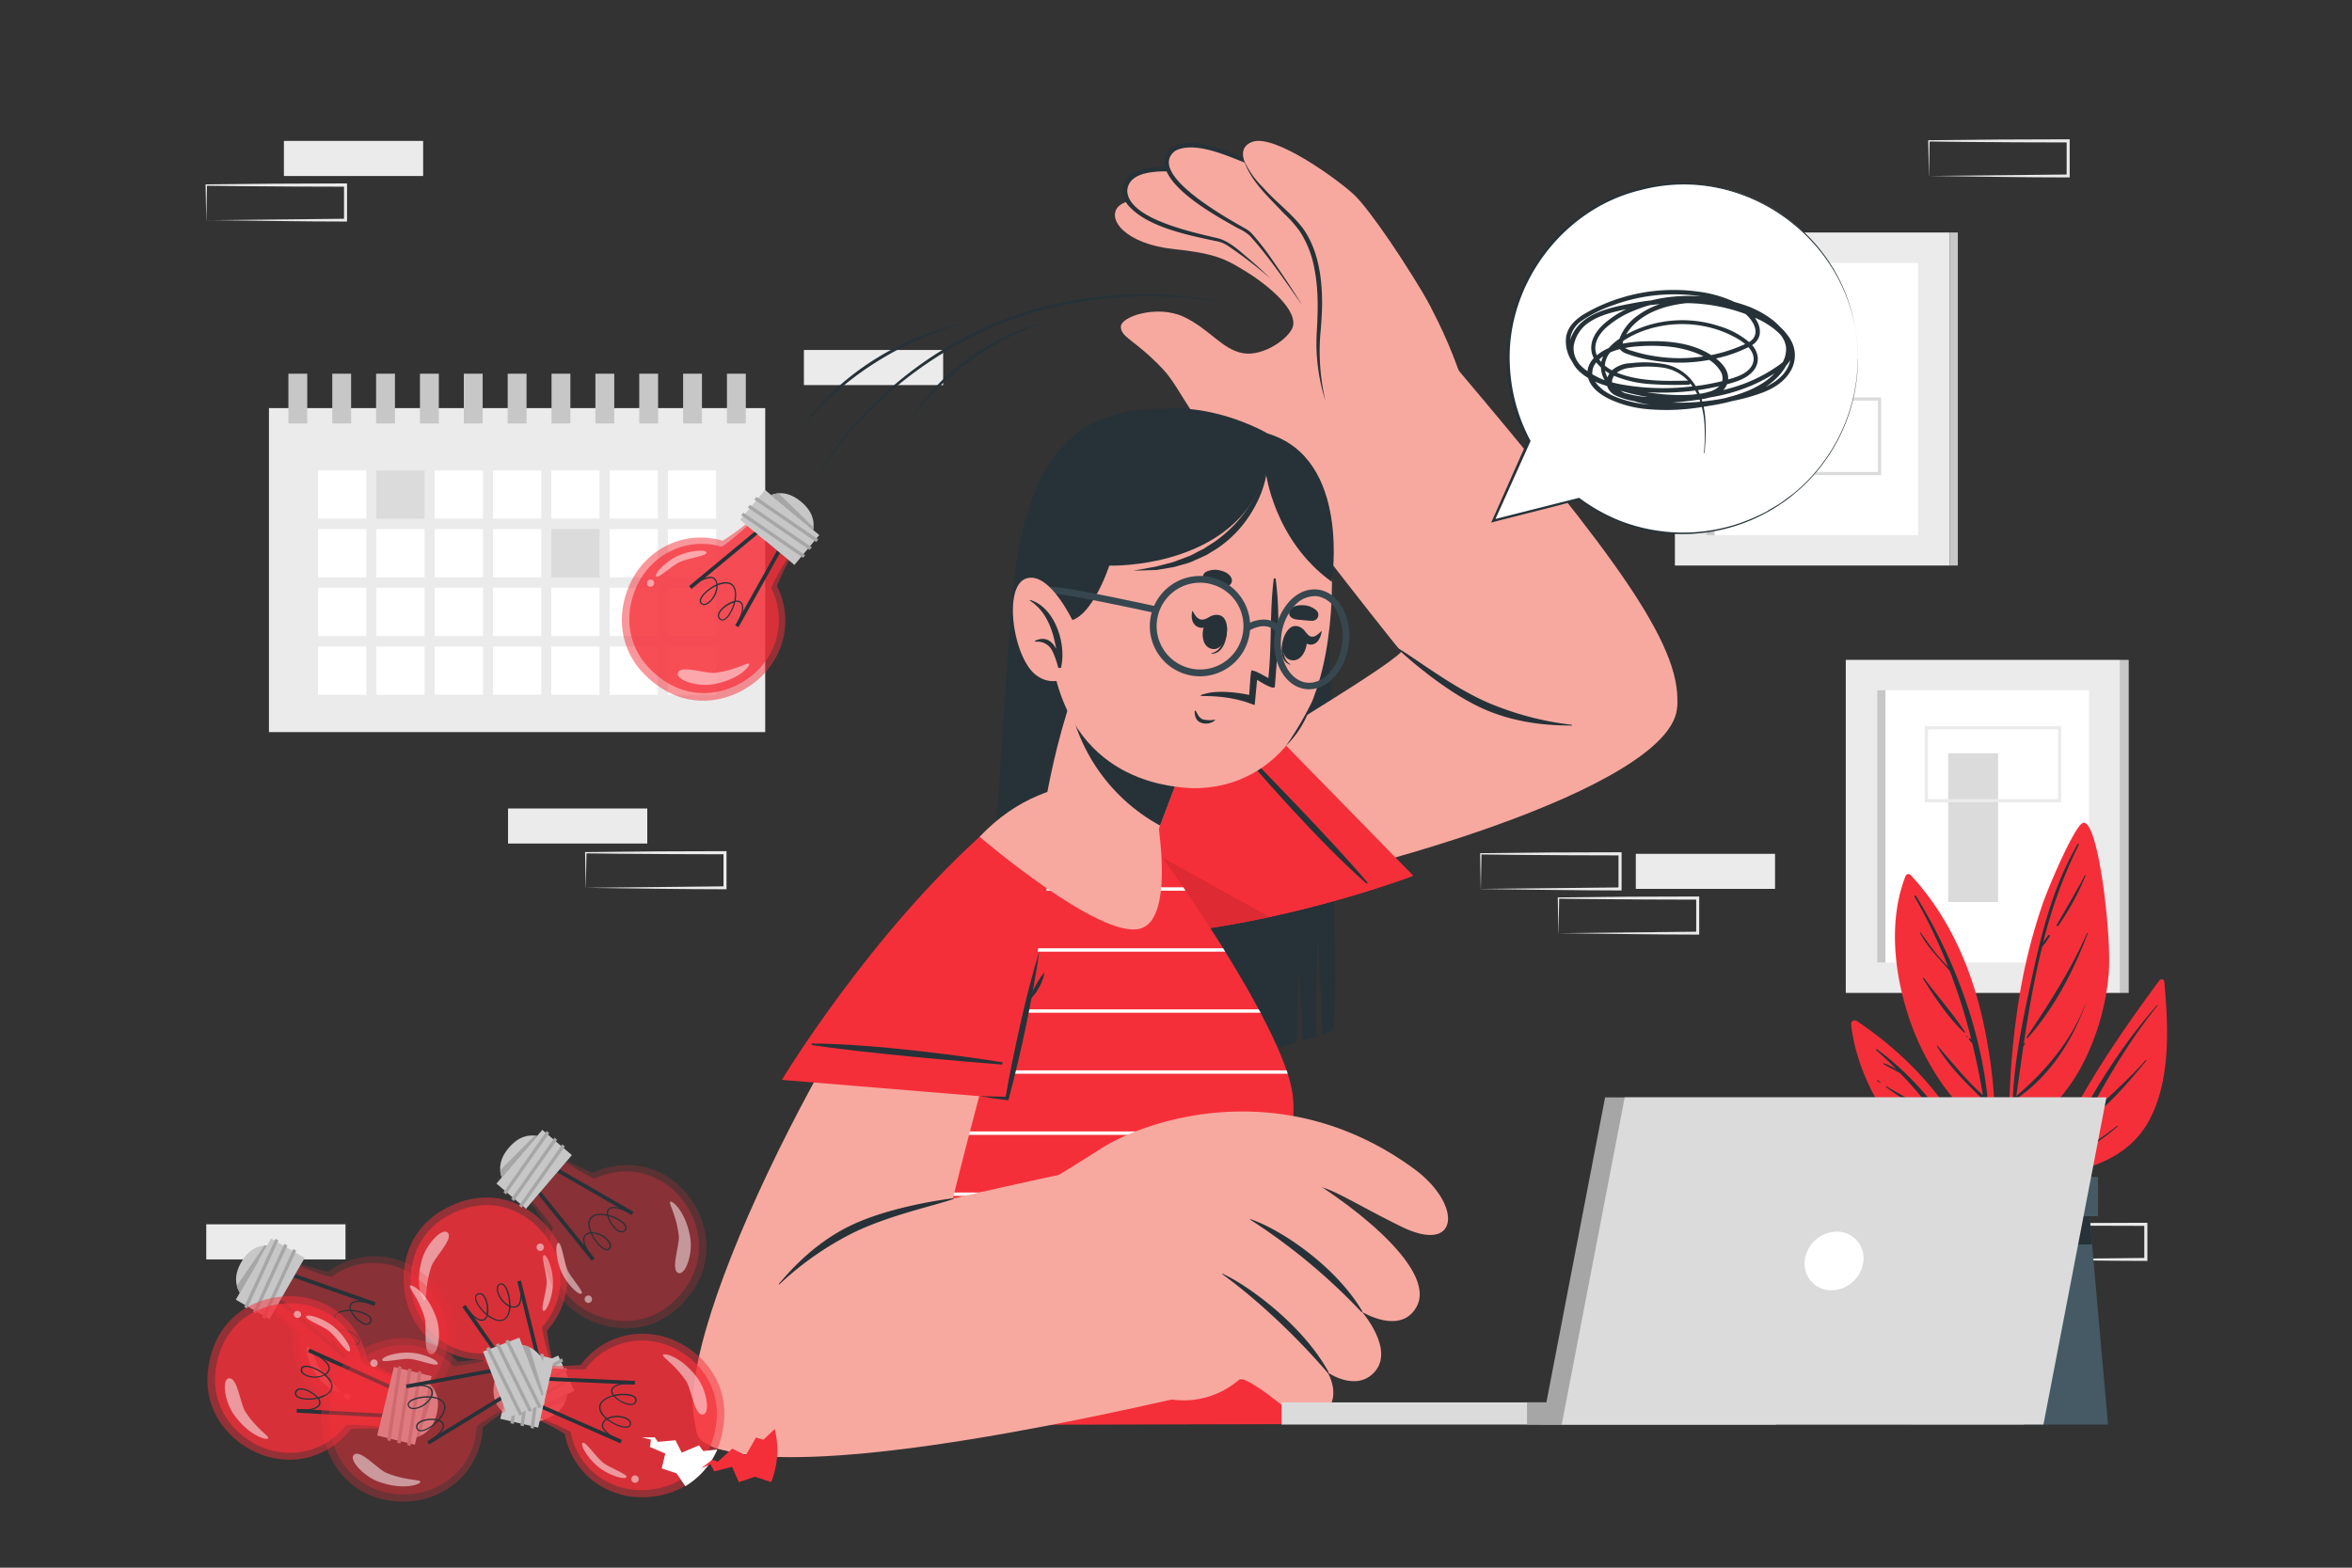 <svg xmlns="http://www.w3.org/2000/svg" xmlns:xlink="http://www.w3.org/1999/xlink" viewBox="0 0 750 500" xmlns:v="https://vecta.io/nano"><rect x="0" y="0" width="750" height="500" fill="#333333" stroke="none"/><style><![CDATA[.B{fill:#263238}.C{fill:#f52f39}.D{fill:#fff}.E{opacity:.5}.F{fill:#c7c7c7}.G{fill:#f7a9a0}.H{fill:#a6a6a6}.I{fill:#dbdbdb}.J{fill:#ebebeb}]]></style><path d="M659.47 387.57h-44.4v-11.19h44.4zM300.75 122.81h-44.4v-11.19h44.4zm339.09 278.86l44.4-.46-.47.46v-11.19l.5.5c-7.38 0-26.18-.07-33.3-.17l-11.1-.12.2-.21-.2 11.19zm0 0l-.2-11.19v-.19h.21l22.2-.22 22.2-.08h.5v.5 11.19.47h-.46c-12.92 0-31.32-.3-44.4-.47zM206.4 269.04H162v-11.19h44.4zm-19.63 14.12l44.4-.47-.46.47v-11.19l.5.5c-7.37 0-26.17-.08-33.3-.17l-11.1-.13.21-.2-.21 11.19zm0 0l-.2-11.19v-.2h.2l22.2-.23 22.2-.07h.5v.5 11.19.46h-.46c-12.92 0-31.32-.29-44.4-.46zm285.41.35l44.4-.47-.47.47v-11.19l.5.5c-7.38 0-26.18-.08-33.3-.17l-11.1-.13.2-.2-.2 11.19zm0 0l-.2-11.19v-.2h.21l22.2-.23 22.2-.07h.5v.5 11.19.49h-.46c-12.92 0-31.32-.29-44.4-.46zm24.76 14.11l44.4-.47-.46.47v-11.19l.5.5c-7.37 0-26.17-.08-33.3-.17l-11.1-.13.21-.2-.21 11.19zm0 0l-.2-11.19v-.2h.2l22.2-.23 22.2-.07h.5v.5 11.19.46h-.46c-12.91 0-31.32-.29-44.4-.46zm69.08-14.12h-44.4v-11.19h44.4zM110.17 401.68h-44.4v-11.19h44.4zm24.76-345.55h-44.4V44.94h44.4zm-69.17 14.1l44.4-.46-.46.46V59.04l.5.5c-7.37 0-26.17-.07-33.3-.17l-11.1-.13.2-.24-.21 11.19zm0 0L65.56 59v-.2h.2l22.2-.22 22.2-.08h.5v.5 11.19.47h-.46c-12.91 0-31.32-.3-44.4-.47zm549.31-14.11l44.4-.46-.46.46V44.93l.5.5c-7.38 0-26.17-.07-33.3-.17l-11.1-.13.2-.2-.2 11.19zm0 0l-.2-11.19v-.2h.2l22.2-.22 22.2-.08h.5v.5 11.19.47h-.46c-12.92 0-31.32-.3-44.4-.47zM85.76 130.16h158.25v103.33H85.76z" class="J"/><use xlink:href="#B" class="D"/><use xlink:href="#B" x="18.59" class="I"/><g class="D"><path d="M138.61 150.03H154v15.39h-15.39zm18.59 0h15.39v15.39H157.2z"/><use xlink:href="#B" x="74.37"/><use xlink:href="#B" x="92.96"/><use xlink:href="#B" x="111.56"/><use xlink:href="#B" y="18.72"/><use xlink:href="#B" x="18.59" y="18.72"/><path d="M138.61 168.75H154v15.39h-15.39zm18.59 0h15.39v15.39H157.2z"/></g><use xlink:href="#B" x="74.37" y="18.72" class="I"/><g class="D"><use xlink:href="#B" x="92.96" y="18.72"/><use xlink:href="#B" x="111.56" y="18.72"/><use xlink:href="#B" y="37.44"/><use xlink:href="#B" x="18.59" y="37.44"/><path d="M138.61 187.47H154v15.39h-15.39zm18.59 0h15.39v15.39H157.2z"/><use xlink:href="#B" x="74.37" y="37.44"/><use xlink:href="#B" x="92.96" y="37.44"/><use xlink:href="#B" x="111.56" y="37.44"/><use xlink:href="#B" y="56.17"/><use xlink:href="#B" x="18.59" y="56.17"/><path d="M138.61 206.2H154v15.39h-15.39zm18.59 0h15.39v15.39H157.2z"/><use xlink:href="#B" x="74.37" y="56.17"/><use xlink:href="#B" x="92.96" y="56.17"/><use xlink:href="#B" x="111.56" y="56.17"/></g><g class="F"><use xlink:href="#C"/><use xlink:href="#C" x="13.99"/><use xlink:href="#C" x="27.97"/><use xlink:href="#C" x="41.96"/><use xlink:href="#C" x="55.94"/><use xlink:href="#C" x="69.93"/><use xlink:href="#C" x="83.91"/><use xlink:href="#C" x="97.9"/><use xlink:href="#C" x="111.88"/><use xlink:href="#C" x="125.87"/><use xlink:href="#C" x="139.85"/></g><path d="M588.58 210.46h87.57v106.22h-87.57z" class="J"/><path d="M598.59 220.16h67.56v86.83h-67.56z" class="D"/><path d="M598.59 220.16h2.64v86.83h-2.64zm77.57-9.7h2.64v106.22h-2.64z" class="F"/><path d="M621.23 240.24h15.93v47.46h-15.93z" class="I"/><path d="M657.26 255.88h-43.48v-24.25h43.48zm-42.48-1h41.48v-22.25h-41.48zM534.09 74.15h87.57v106.22h-87.57z" class="J"/><path d="M544.1 83.85h67.56v86.83H544.1z" class="D"/><path d="M544.1 83.85h2.64v86.83h-2.64zm77.57-9.7h2.64v106.22h-2.64z" class="F"/><path d="M571.34 106.29h13.65v34.51h-13.65z" class="J"/><path d="M599.85,151.55H562.19V126.77h37.66Zm-36.66-1h35.66V127.77H563.19Z" class="I"/><path d="M59 454.35h632H59z" class="B"/><path d="M688.61 312.66c-19.36 26.23-39.55 56.66-44.47 89.55-.06.5.74.66.85.17a196 196 0 0 1 8.57-26.33c12.73-3.51 25.23-6.38 31.91-19 6.82-13 5.95-29.93 4.66-44.08-.13-.77-1.13-.81-1.52-.31z" class="C"/><path d="M653.75 375.8c8.7-19.52 19.87-39.12 34.06-55.18.1-.1.25.05.16.16-9.29 11.43-16.36 23.89-23.25 36.55 6.41-6.51 13.43-12.34 19.51-19.24.12-.13.31.06.19.2-6 7.23-12.62 15.1-20.47 20.45q-3.16 5.83-6.39 11.69c.53-.3 1.07-.56 1.62-.83.09-.05.18.1.08.14-.6.31-1.19.63-1.81.89l-3.08 5.53c-.23.41-.8.05-.62-.36zm6.47-6.8a114.81 114.81 0 0 0 14.87-9.92c.12-.11.31.07.18.18a78.59 78.59 0 0 1-14.83 10.1.211.211 0 0 1-.22-.36z" class="B"/><path d="M641.9 397.33c0 .39.72.39.71 0l.17-32.59c2.78-5.6 8.73-8.7 12.87-13.18a58 58 0 0 0 7.73-10.76 77.33 77.33 0 0 0 9-29.88c1.14-11.58-3.25-49.81-8.14-48.48-2.53.68-10.73 19.62-12.9 25.88a181.17 181.17 0 0 0-7.75 31.68c-3.96 25.5-3.59 51.68-1.69 77.33z" class="C"/><path d="M641.82 350.6h0c.6-13.7 3.68-27.54 6.57-40.84 3.12-14.31 6.76-27.8 14.12-40.57.14-.24.49 0 .37.22a150.65 150.65 0 0 0-11.34 31.14c.49-.77 1.09-1.51 1.6-2.24.2-.28.68 0 .48.28a20.26 20.26 0 0 1-2.3 3.25.16.16 0 0 1-.1.05c-2.54 10.23-4.36 20.7-5.91 31.14.11-.13.22-.27.34-.4s.22 0 .16.12c-.19.35-.41.69-.62 1l-2.24 15.83c9.43-8.06 17.49-17.57 22-29.29 0-.05.11 0 .09 0-4.45 12.15-11.48 22.95-22.28 30.33l-.6 4.23c0 .29-.51.21-.51-.07 0-1.25.07-2.5.12-3.75a.29.29 0 0 1 .05-.43zm4.45-19.85c7.21-10.77 14-21.22 19.23-33.12 0-.13.28 0 .23.1-4.45 11.82-10.67 23.8-19.1 33.29-.17.2-.51-.02-.36-.27zm9.58-35.75c3-5.29 6.14-10.43 8.95-15.82.08-.15.29 0 .23.13a82.58 82.58 0 0 1-8.71 16c-.2.2-.64-.03-.47-.31zm-1.16 2.27a0 0 0 1 1 0 .09 0 0 0 0 1 0-.09z" class="B"/><path d="M634.57 366a109.91 109.91 0 0 1-2.57 21.34l.34 2.34a101.8 101.8 0 0 0 3.81-23.79.7.7 0 0 0 0-.73h0a157 157 0 0 0-2.39-32.22c-3.35-19.91-10.68-39-24.56-53.93a1 1 0 0 0-1.53.32c-5.61 14.24-3.65 31.24 1.12 45.44a83 83 0 0 0 11 21.59c4.84 6.64 10.91 12.33 14.78 19.64z" class="C"/><path d="M610.91 285.65c13.16 21.35 22.31 46.66 23.43 71.88 0 .45-.73.57-.79.11q-.48-3.39-1-6.75h0c-5.44-5.22-11-10.72-14.93-17.23-.06-.12.1-.25.19-.15 4.74 5.41 9.16 11 14.5 15.78q-1.41-8.35-3.38-16.47a22.26 22.26 0 0 1-1-1.22c-.31-.41.15-.66.39-.39l.32.35a190.78 190.78 0 0 0-6.88-21.84c-3.35-4-7.09-7.45-9.53-12.26a.1.1 0 1 1 .17-.1c2 2.75 3.86 5.52 6.09 8.07.88 1 1.85 2 2.77 3a167.59 167.59 0 0 0-10.77-22.45.29.29 0 0 1 .42-.33zm2.66 26.35c4.25 5.73 9.1 11.19 13 17.1.12.17-.13.35-.27.21-5.08-4.76-9.38-11.27-13.07-17.14-.06-.17.22-.35.34-.17zm13.65 18.41l.18.18a.14.14 0 0 1-.2.19l-.18-.18c-.12-.12.07-.32.2-.19z" class="B"/><path d="M590.3 326.69c1.06 11 6.84 24.11 13.88 32.57a34.48 34.48 0 0 0 11.26 8.79c4.88 2.41 10 5.19 15 7.17a98.55 98.55 0 0 1 5.31 18.9c.17-.55.33-1.13.49-1.68C633 364.63 615 340.86 592 325.6a1.12 1.12 0 0 0-1.7 1.09z" class="C"/><path d="M598.25 334.91c-.16-.14.06-.44.24-.3 12.2 9 23.19 22.21 29.33 36.15.17.38-.35.71-.57.33q-1.61-2.8-3.27-5.49h0c-5.25-1-10.23-4.68-14.13-8.19-.1-.1 0-.25.16-.16a32.11 32.11 0 0 0 6.65 4.67c2.14 1.09 4.44 1.77 6.67 2.64-1.95-3.09-4-6.05-6.09-8.93-5.66-1.92-11-5.4-15.79-8.87-.15-.11 0-.36.14-.26a158.27 158.27 0 0 0 14.68 7.85 131.15 131.15 0 0 0-10.36-12.08c-1.79-.95-3.6-1.89-5.33-2.9-.14-.08 0-.33.11-.27a18.91 18.91 0 0 1 4.09 2c-2.1-2.1-4.24-4.17-6.53-6.19zm.49 9.6a7.12 7.12 0 0 1 .89.63c.08.08 0 .19-.11.15a7.65 7.65 0 0 1-.93-.52c-.16-.11-.01-.36.15-.26z" class="B"/><path d="M672.2 454.35h-63.08l5.09-57.45 1.12-12.67h50.66l1.12 12.67 5.09 57.45z" fill="#455a64"/><path d="M667.11 396.9h-52.9l1.12-12.67h50.66l1.12 12.67z" class="B"/><path d="M612.31 375.37h56.7v12.54h-56.7z" fill="#455a64"/><path d="M313.64 321.79A6.82 6.82 0 0 0 317 328a52 52 0 0 0 5.75 3.23 203.7 203.7 0 0 1 .71-20.86c.5-8 1.54-15.83 2.76-23.72a.1.1 0 0 1 .2 0c-.66 8-1 16.09-1.45 24.11-.39 7-.21 14.15-.64 21.17 2 .92 4.14 1.73 6.25 2.47l-.06-7.38c0-7.4.69-14.69 1.1-22.06a.13.13 0 1 1 .25 0c-.29 7.18 0 14.46.1 21.64 0 2.78.07 5.55.14 8.32a132.85 132.85 0 0 0 4.33 1.33l2.86.77c.06-4.85.4-9.74.59-14.49.31-7.68 1.1-15.31 1.53-23a.2.2 0 1 1 .39 0c-.38 7.64-.25 15.34-.45 23l-.21 14.95a116 116 0 0 0 39.13 2 173.87 173.87 0 0 0 22.45-4.07c1.79-.43 6.34-1.69 10.84-3 0-2.32.15-4.64.17-6.88 0-5.11.38-10.26.28-15.37 0-.15.19-.15.2 0 .27 5.13.84 10.22.95 15.37 0 2.07.14 4.2.16 6.36l4.51-1.38c-.51-9.66.11-19.48.17-29.11a.16.16 0 1 1 .32 0c.38 9.45 1.35 19 1.22 28.56a15.61 15.61 0 0 0 3-1.17c2.23-1.75.74-40 .6-48.87-.25-16.62-.07-99.41-5-115.35-1.79-5.77-7.49-23.16-28.15-32-6.59-2.82-14.31-2.14-21.36-2.18-34.23-.16-45.27 24-48.43 66.38l-7.57 111.88c-.36 4.35-.92 8.77-1 13.14z" class="B"/><path d="M367.06 290.71c70.74-11.13 164.19-39.83 167.65-64.32 3.85-27.28-86.85-23.64-87.22-19.47-.32 3.53-49.06 32-92.26 59s-5.66 27.54 11.83 24.79z" class="G"/><g class="C"><use xlink:href="#D"/><use xlink:href="#D"/></g><path d="M404.9 292.46c-16.49 3.59-35.78 6.54-54.9 6.54-14.25 0-23.11-8.4-12.44-20a205.18 205.18 0 0 1 15.82-15z" opacity=".1"/><path d="M393.81 237.45c7.11 8.58 27 31.29 41.92 44.36.09.08.43-.22.36-.32-10.75-12.73-34-36.56-41.77-44.49-.15-.15-.64.29-.51.45z" class="B"/><path d="M233.11 454.66l177.3-.45-10.72-66.76s15.31-18.64 12.43-38.85c-3.18-22.16-43.06-78.29-46.42-81.45-13.49-12.69-27.69-16.09-40.55-9.44-44.25 22.87-92.04 196.95-92.04 196.95z" class="C"/><path d="M362.79 264.57h-46.91l1.17-1.08h44.41l1.33 1.08zM377.31 283h-76.18l-.7 1.08h77.62zM390 302.44H289.79l-.57 1.08H390.7l-.7-1.08zm11.34 19.48h-121.1l-.49 1.08H402zm8.9 19.47H271.77l-.45 1.08h139.3l-.35-1.08zM264 360.87l-.41 1.08h148.08l.19-1.08zm-7.19 19.48l-.38 1.07h147.4l.64-1.07zm144.86 19.47H250.08l-.36 1.08h152.13zm3.12 19.48H243.72l-.34 1.07H405zm3.13 19.47H237.71l-.32 1.08H408.1z" class="D"/><path d="M369 382.34a161.52 161.52 0 0 0-23.55 3.87c-3.84 1-7.6 2.14-11.36 3.38-1.87.62-3.75 1.17-5.65 1.72a25.12 25.12 0 0 1-6.07 1.14.15.15 0 0 0 0 .29 43.77 43.77 0 0 0 5.84-.11 42.06 42.06 0 0 0 5.57-1.05l11.64-3.1c7.85-2 15.69-4 23.67-5.49.37-.06.28-.69-.09-.65zm19.6 7.03a174.57 174.57 0 0 0-19.67-.94c-3.29 0-6.55.27-9.82.58l-4.68.53-5.12.86c-.18 0-.18.3 0 .29 1.62-.14 3.27 0 4.9 0l4.91-.13 9.83-.23c6.56-.23 13.09-.38 19.65-.38.4-.04.34-.54 0-.58z" class="B"/><path d="M303.62 276.75c-44.21 56.34-94.39 161.06-80.24 181.34 15.76 22.59 78.5-48.2 75.94-51.51-2.18-2.8 16.59-70.57 29.82-119.77s-14.59-23.99-25.52-10.06z" class="G"/><path d="M249.32 344.42l71.82 5.92s12.81-51.78 13.63-79.92c.46-15.77-8.75-15.53-19.46-6.14-37.49 32.86-65.99 80.14-65.99 80.14z" class="C"/><g class="B"><path d="M319.56 338.81c-11-1.82-40.88-5.92-60.66-6-.12 0-.18.46-.06.47 16.44 2.59 49.55 5.38 60.64 6.25.21-.03.29-.68.08-.72zm-7.18 10.81l8.8.18-.57.42c1.36-7.9 3-15.75 4.74-23.56s3.73-15.58 6.06-23.28c-1.1 7.95-2.59 15.83-4.21 23.68s-3.47 15.65-5.53 23.4l-.13.48-.45-.06c-2.9-.36-5.81-.78-8.71-1.26z"/><path d="M328.2 319.07a22.17 22.17 0 0 1 2-4.69 32.81 32.81 0 0 1 2.8-4.28 8.94 8.94 0 0 1-.6 2.51 17.5 17.5 0 0 1-1.06 2.33 16.75 16.75 0 0 1-3.14 4.13z"/></g><g class="G"><path d="M224.33 459.92c16.89 10.22 74 3.57 150.28-13.78 10.56-2.4-14.62-75.57-26-73.59-14.37 2.5-69.59 15.31-73.51 16.76-33.1 12.21-62.23 63.69-50.77 70.61z"/><path d="M324.47,382.35s4.49-1.93,26.58-16c15.27-9.72,58.67-23.64,99.75,6.36,15.75,11.5,14.55,27.56-3.92,18.52-13-6.36-21.48-11.89-26.31-12.78,0,0,9.52,20,3.25,31.24-2.81,5-10.78,18.51-18.48,28.14a50.07,50.07,0,0,1-5.57-3,27,27,0,0,1-26.39,11.49Z"/><path d="M367.1 359.42c9.38 1.42 29.21 4.77 44.48 13.16 16.95 9.31 47.11 31.82 40.1 44.27-5.13 9.13-17.4 1.54-17.4 1.54s10.5 11.93 4.06 19.16c-5.87 6.59-15 .16-15 .16s5.13 8.33-1.75 13.59c-8.27 6.32-17.66-12.18-31.57-13-3.14-.2-22.92-78.88-22.92-78.88z"/></g><path d="M398.75 388.85c8.6 2.79 26.51 14.13 35.53 29.14.2.34.06.68-.2.41a190 190 0 0 0-35.42-29.4c-.09 0-.01-.18.09-.15zm-8.91 17.4c7.18 3.16 25.12 15.68 33.73 31.2.2.35 0 .67-.21.39-13.43-15.64-27.13-26.84-33.61-31.44a.09.09 0 0 1 .09-.15zm-141.43 3.16c2.57-2.92 10.15-12.21 22.19-18.22 10.5-5.24 25.46-8 33.26-9 .19 0 .27.2.08.26-6.73 2.29-20.42 5.19-31.68 10.64a98.77 98.77 0 0 0-23.64 16.47c-.14.16-.34-.01-.21-.15z" class="B"/><g class="G"><path d="M534.83 224.66c1.28-19.28-20.73-48.52-70.13-107-6.84-8.09-66.95 27.07-60.09 36.09 8.63 11.36 43 55.84 46.05 58.59 25.48 23.23 83.34 25.4 84.17 12.32z"/><path d="M468.62,129.7c-5.3-21.49-18-43.83-25-49.67S403.8,64.45,396,63.77s-34.23-2.85-39.27,2c-4,3.93,1.93,12.06,17.76,13.7,13.93,1.45,16.87,3.53,23,7.24,3.77,2.27,16,10.86,14.86,17.13-.68,3.69-9.33,10-16,8.81s-10.68-7.77-18.94-11.63-20.16-.15-20,3.29,4.5,4,13.47,13.48c5.77,6.12,9.89,18.24,22,28.23,6.08,5,20.1,12.76,20.1,12.76Z"/><path d="M436.75,84c-4.57-7.45-30.82-23-38.67-25.65-12.24-4.11-37.46-7.27-39.2,1.26-2.5,12.21,27.18,15.74,30.22,17.08,5.92,2.6,28.52,23.25,28.52,23.25Z"/></g><path d="M405.23,88.93a138.56,138.56,0,0,0-13.72-10.55,9.4,9.4,0,0,0-3.85-1.5C378.9,75,365.55,72.41,359.6,65.3c-2-2.46-2.21-6.53.21-8.87,5.88-5.29,18.76-2.74,25.93-1.58a104.69,104.69,0,0,1,14.79,3.85c8.63,3.93,16.37,9.42,24.17,14.72a86.1,86.1,0,0,1,6.93,5.23c-4.61-3.49-9.59-6.47-14.49-9.53-7.4-4.43-14.65-9.39-23.21-11.11-6.83-1.67-33.84-8-34.47,2.86.31,9.18,22.11,13.45,29.48,15.27,3.84,1.32,6.83,4.39,9.9,6.89,2.19,1.91,4.33,3.87,6.39,5.9Z" class="B"/><path d="M441.76,92.7c-2.56-8.36-24.07-30-31-34.51-10.82-7-34-16.21-38.27-8.6-4.42,7.94,22.38,22,25,24.1,5.08,4,21.79,29.66,21.79,29.66Z" class="G"/><path d="M415.15,97.17c-5.35-7.45-10.46-15.22-16.64-22a14.11,14.11,0,0,0-3.76-2.38C388,69,371,59.85,371.27,51.22c.29-3.69,4.17-5.67,7.46-5.64,6.38,0,12.26,2.38,18,4.78a109.58,109.58,0,0,1,16.32,8.79C420.29,65,426.27,72.08,432.4,79c2,2.35,4,4.67,5.75,7.21-3.82-4.8-8.15-9.19-12.39-13.63s-8.52-8.9-13.36-12.51a121.83,121.83,0,0,0-16.21-8.49c-5.79-2.29-15.59-6.56-21.43-3.48-9.52,7.25,17.05,21.78,22.5,24.89a7.05,7.05,0,0,1,1.92,1.51,76.43,76.43,0,0,1,5.75,7.27q5.31,7.56,10.22,15.37Z" class="B"/><path d="M456.42,98.35c-7-13-19.65-31.47-24.49-36.1s-25.44-19.68-32.62-17c-9,3.37,4.85,17.66,11.45,23.32s8.71,17.58,8.71,17.58Z" class="G"/><path d="M396.66 51.08a27.77 27.77 0 0 0 6 8.6c4.08 4.69 9.26 8.35 13 13.39 4.64 6.72 5.87 15.17 5.93 23.16 0 3.56-.27 7.14-.59 10.63a69.07 69.07 0 0 0 1.66 21 60 60 0 0 1-2.82-21c.42-7.07.68-14.1-.68-21a32.48 32.48 0 0 0-4.63-12 39 39 0 0 0-5.2-5.86c-4.74-5.12-10.45-10.06-12.67-16.88zm104.51 180.34c-3.81-.08-15.54.1-27.62-5.11-10.55-4.55-22.07-14-27.69-19.22-.14-.13 0-.33.14-.23 6 3.59 16.76 12 27.93 17a96.5 96.5 0 0 0 27.23 7.3.13.13 0 1 1 .01.26z" class="B"/><g class="G"><path d="M312.38 266.89s38.38 32.89 51.22 29.28 3.79-44.78 3.79-44.78-31.03-10.02-55.01 15.5z"/><path d="M332.39 263.13c.3 3.41 13 27.07 28.15 28.5 4.94.46 8.66-26.43 8.66-26.43l.73-1.92 10.16-26.92-29.63-25.58-4.32-3.44-5.06 17-.4 1.34c-.17.53-.33 1-.47 1.53l-1.27 4.28c-.31 1.09-.62 2.15-.9 3.31s-.6 2.28-.91 3.44c-2.87 11.43-4.85 23.44-4.74 24.89z"/></g><path d="M341.08 224.31a57.63 57.63 0 0 0 28.85 39l10.16-26.92-29.63-25.58-4.32-3.44-5.06 16.94z" class="B"/><path d="M424 199.62c-5.3 50.21-35.94 52.72-46.76 51.57-9.82-1-43.11-5.83-43-56.31s25.08-63.88 47.66-62.72 47.41 17.25 42.1 67.46z" class="G"/><g class="B"><path d="M338.24 197.82c8.88 3 15.48-17.41 15.48-17.41s40.2 1.33 49.94-29.65c0 0 2.55 21.53 21 34.8 0 0 6.31-39.26-20.43-47.3 0 0-33.66-20-58.37 3.16s-13.59 54.38-7.62 56.4z"/><path d="M404.27 148.45a35 35 0 0 1-4.67 14.09 36.69 36.69 0 0 1-9.94 11.29 30.3 30.3 0 0 1-3.16 2.09l-1.61 1-1.71.81-3.45 1.53c-1.17.46-2.4.74-3.6 1.09l-1.81.51-1.84.31-3.69.62-7.42.23 7.25-1.32 3.53-.91 1.76-.45 1.7-.64 3.39-1.27c1.13-.4 2.15-1.07 3.23-1.6l1.61-.8 1.51-1a31.51 31.51 0 0 0 3-2 41.94 41.94 0 0 0 9.83-10.4 43.94 43.94 0 0 0 3.55-6.32 43.28 43.28 0 0 0 2.54-6.86zM418.54 198a33.35 33.35 0 0 1-3.46-.26c-1.32-.11-2.39-.07-3.47-.93a1.79 1.79 0 0 1-.29-2.16c.93-1.42 2.59-1.68 4.19-1.61a6.55 6.55 0 0 1 4.35 1.73 1.91 1.91 0 0 1-1.32 3.23zm-33.64-12.14a32.56 32.56 0 0 0 3.39.76c1.3.27 2.3.62 3.59.11a1.79 1.79 0 0 0 .9-2c-.48-1.62-2-2.35-3.54-2.75a6.56 6.56 0 0 0-4.67.41 1.9 1.9 0 0 0 .33 3.47zm6.35 14.28c0-.14-.28.12-.3.26-.37 3.4-1.37 7.22-4.59 7.91-.1 0-.11.2 0 .2 3.81 0 5.09-5.1 4.89-8.37z"/><path d="M388.74 196.18c-5.39-1.19-7.36 9.66-2.37 10.76s6.88-9.77 2.37-10.76z"/><path d="M386.5 196.36c-1.06.44-2.18 1.36-3.35 1.26-1.34-.11-2.13-1.42-2.8-2.67-.07-.13-.18-.06-.21.09-.41 2.07 0 4.35 2.18 5.06 2 .66 3.77-.92 4.67-2.91.17-.37-.06-1.01-.49-.83zm23.25 6.11c.06-.12.22.21.19.35-.87 3.3-1.32 7.24 1.44 9 .08.06 0 .23-.07.18-3.56-1.33-2.92-6.54-1.56-9.53z"/><path d="M413.52,199.68c5.45.82,3.4,11.66-1.65,10.89S409,199,413.52,199.68Z"/><path d="M415.65 200.82c.75.73 1.39 1.94 2.4 2.2 1.17.3 2.27-.71 3.24-1.68.1-.11.17 0 .15.14-.34 2.09-1.43 4.11-3.49 4.13-1.89 0-2.88-2-3-4.16-.01-.4.4-.93.7-.63zm-34.35 25.92c.58 1 1.08 2.26 2.25 2.69a9 9 0 0 0 3.77.12.12.12 0 0 1 .1.21 4.59 4.59 0 0 1-4.67.66c-1.42-.66-1.81-2.15-1.8-3.62.05-.2.27-.2.35-.06zm2.97-4.74c10.74.07 15.71 3.17 15.83 2.8l.76-8c.91.62 5.55 3.54 5.67 2.14.92-11.6 1.79-22.49.27-34.23a.33.33 0 0 0-.65 0c-1.33 11.11-.54 20.38-1.7 31.56-1.5-.82-3.92-2.29-5.31-2.46-.4.06-.69 7-.81 7.83 0 0-8.26-1.86-13.7-.46-1.87.46-2.71.82-.36.82z"/></g><g fill="#37474f"><path d="M378.85 215.24a16 16 0 1 1 19.8-15.66h0a16 16 0 0 1-19.8 15.66zm7.11-29a13.84 13.84 0 1 0 10.55 13.33 13.75 13.75 0 0 0-10.51-13.3zm29.32 33.34c-5.94-1.46-9.84-8.86-8.81-17.14a19.07 19.07 0 0 1 4.73-10.67c2.62-2.8 5.83-4.12 9.05-3.72s6 2.47 7.86 5.82a19 19 0 0 1 2 11.51c-1.08 8.74-7.26 15.2-13.77 14.39-.34-.05-.73-.11-1.06-.19zm5.5-29.26a5.24 5.24 0 0 0-.79-.15 8.53 8.53 0 0 0-7.23 3.06 16.94 16.94 0 0 0-4.17 9.47c-.94 7.58 2.62 14.29 8 15s10.45-5 11.4-12.54a17 17 0 0 0-1.73-10.21 8.77 8.77 0 0 0-5.48-4.63z"/><path d="M397.89 201.35l-1.17-1.79c2.66-1.72 8.56-3.75 11.92.88l-1.73 1.25c-3-4.15-8.78-.49-9.02-.34zm-71.18-4.71l-1.76-1.2c.56-.82 5.64-8 10.47-8.22 4.52-.15 32.61 6 33.8 6.31l-.46 2.08c-8.05-1.78-29.77-6.38-33.26-6.25-3.19.12-7.42 5.3-8.79 7.28z"/></g><path d="M342.83,199.57S335,182,327.26,184.5s-4,26.5,3.65,31.17A8.52,8.52,0,0,0,343,213.33Z" class="G"/><path d="M328.51 191.36c-.13 0-.19.14-.08.21 5.32 3.46 7.31 9.4 8.36 15.37-1.3-2.47-3.41-4.09-6.67-2.6-.17.08-.07.34.1.34a5.25 5.25 0 0 1 5.32 2.89 25.35 25.35 0 0 1 1.82 5.12c.17.57 1.16.47 1.08-.16a.78.78 0 0 1 0-.14c1.56-7.34-2.17-18.76-9.93-21.03zm81.54 46.57a113.21 113.21 0 0 0 8.23-13.93 31.47 31.47 0 0 1-8.23 13.91zm-152.69-80.81a121.55 121.55 0 0 1 67.41-56.93 128.32 128.32 0 0 1 49.5-6 179.28 179.28 0 0 1 19.84 2.64c-5.75-.9-11.55-1.62-17.38-2-1.6-.09-5.8-.22-7.48-.3-18.24-.31-36.72 2.8-53.45 10.2a125.84 125.84 0 0 0-58.44 52.39zm-2.52-19.63c10.78-15.77 27.6-27.27 45.83-32.72 2.28-.75 5.59-1.35 7.94-1.92-21 5.51-40.33 17.5-53.77 34.64zm34.96-2.99a73.07 73.07 0 0 1 36.92-29.76c2.14-.81 4.39-1.36 6.58-2a95.15 95.15 0 0 0-12.59 5.35 88.46 88.46 0 0 0-30.91 26.41z" class="B"/><g class="E C"><path d="M179.21 399.11a24.41 24.41 0 0 1-4.77 25.25 76.46 76.46 0 0 0 1.51 8.87l-16.37 7.41a76.06 76.06 0 0 0-5.67-7 24.4 24.4 0 0 1-22.11-13.07c-5.45-9.87-5-28.29 12.14-36.05l.17-.08c17.15-7.75 31.28 4.07 35.1 14.67z"/></g><g opacity=".7" class="C"><path d="M177.22 400.1a22.34 22.34 0 0 1-4.36 23.1c.1 2.42 2.39 10.35 2.39 10.35l-15 6.78s-4.45-7-6.2-8.64a22.33 22.33 0 0 1-20.23-12c-5-9-4.58-25.86 11.11-33l.16-.07c15.72-7.03 28.64 3.79 32.13 13.48z"/></g><g class="B"><path d="M147.454 416.868l.984-.687 16.484 23.604-.984.687zm17.504-8.177l1.165-.286 6.867 27.959-1.165.286z"/><path d="M160.6 421.09c-1.47.67-3.43-.09-5.16-1.4a2.16 2.16 0 0 1-1 1.4c-2.41 1.09-5.64-3.45-5.77-3.65l.32-.23c0 .05 3.17 4.47 5.28 3.52h0a1.9 1.9 0 0 0 .87-1.31 12 12 0 0 1-3.28-4c-.63-1.38-.47-2.41.43-2.82h0a1.58 1.58 0 0 1 1.66.15c1.29.93 1.94 3.78 1.74 5.87a6.45 6.45 0 0 1-.11.68c1.66 1.3 3.54 2.08 4.89 1.47h0c1.23-.56 1.8-2.18 1.9-4a7.33 7.33 0 0 1-3.46-3.66c-.81-1.79-.64-3.2.43-3.69.86-.39 1.75.26 2.44 1.77a13.24 13.24 0 0 1 1 5.32 2.64 2.64 0 0 0 2-.06h0c1.5-.68 1.21-4.84 1-6.38l.39-.06c0 .24.89 5.86-1.19 6.8h0a3 3 0 0 1-2.15.1c-.25 2.09-1 3.63-2.23 4.18zm-1.13-11.36c-1 .46-.77 2-.24 3.15a7.29 7.29 0 0 0 3.11 3.41 12.32 12.32 0 0 0-1-5c-.24-.6-.98-1.97-1.87-1.56zm-7.05 3.19h0c-.93.42-.55 1.62-.24 2.3a11.69 11.69 0 0 0 3 3.76 3.11 3.11 0 0 0 .06-.44c.19-1.93-.41-4.67-1.58-5.51a1.16 1.16 0 0 0-1.24-.11z"/></g><g class="F"><path d="M157.496 441.623l20.517-9.285 5.109 11.288-20.517 9.285z"/><path d="M180.81,444.66c-.23,2.68-1.68,5.64-6.09,7.64s-7.59,1.13-9.77-.47Z"/></g><path d="M180.81 444.66a8 8 0 0 1-.54 2.33l-14.61 5.31-.71-.47zm-1.21-10.46l-20.8 11.83-.44-.98 20.8-11.84.44.99zm1.35 2.98l-20.8 11.83-.44-.98 20.8-11.84.44.99zm1.35 2.98l-20.8 11.83-.45-.98 20.81-11.84.44.99z" class="H"/><g class="D E"><path d="M135.41 414.8c.81-.22 0-4.54 2.16-10.92 1-2.84 6.86-8.52 5.31-10.59s-6.76 3.13-8.26 8.22c-2.41 8.18.04 13.49.79 13.29zm37.37-15.95a1.181 1.181 0 0 0-1-2.14 1.181 1.181 0 0 0 1 2.14zm.55 19.24c1 .23 3.15-4.82 3-9.61-.15-4-1.83-8.32-2.87-8.15s1 6.26.86 8.91c-.2 3.34-2.08 8.6-.99 8.85z"/></g><g opacity=".2" class="C"><path d="M104.35 448.35a24.4 24.4 0 0 1-10.87-23.28 78.06 78.06 0 0 0-6.41-6.32l9-15.58a77.19 77.19 0 0 0 8.68 2.37 24.4 24.4 0 0 1 25.59-2.29c10.18 4.82 20.58 20 11.19 36.35l-.1.17c-9.43 16.31-27.8 14.96-37.08 8.58z"/></g><path d="M105.38 446.38a22.33 22.33 0 0 1-9.94-21.29c-1.49-1.91-8-7-8-7l8.2-14.24s7.67 3.05 10.07 3.39a22.32 22.32 0 0 1 23.4-2.1c9.31 4.41 18.82 18.33 10.24 33.25l-.09.16c-8.58 14.91-25.38 13.67-33.88 7.83z" opacity=".3" class="C"/><g class="B"><path d="M92.216 406.965l.398-1.132 27.164 9.539-.398 1.132zm-4.536 7.452l.779-.913 21.899 18.69-.779.913z"/><path d="M106.63 419.64c.8-1.39 2.83-1.93 5-1.87a2.14 2.14 0 0 1 0-1.75c1.32-2.29 6.59-.48 6.82-.4l-.13.37c-.06 0-5.19-1.77-6.34.23h0a1.88 1.88 0 0 0 .06 1.57 12 12 0 0 1 5 1.36c1.32.76 1.79 1.69 1.29 2.55h0a1.57 1.57 0 0 1-1.43.84c-1.59 0-3.79-1.93-4.84-3.75a5 5 0 0 1-.31-.61c-2.11-.09-4.09.37-4.83 1.66h0c-.67 1.17-.19 2.82.81 4.37a7.27 7.27 0 0 1 5 1c1.69 1 2.38 2.21 1.8 3.24-.48.82-1.57.81-3 0a12.91 12.91 0 0 1-3.91-3.73 2.55 2.55 0 0 0-1.57 1.2h0c-.82 1.43 1.84 4.63 2.94 5.74l-.29.28c-.17-.17-4.13-4.24-3-6.22h0a2.93 2.93 0 0 1 1.69-1.34c-1.17-1.91-1.39-3.57-.76-4.74zm7.55 8.57c.56-1-.54-2.06-1.65-2.7a7.29 7.29 0 0 0-4.52-.95 12.54 12.54 0 0 0 3.7 3.49c.58.33 1.98 1.01 2.47.16zm3.82-6.71h0c.5-.88-.5-1.63-1.15-2a11.81 11.81 0 0 0-4.64-1.3 3.72 3.72 0 0 0 .21.39c1 1.68 3.06 3.56 4.49 3.55a1.17 1.17 0 0 0 1.09-.64z"/></g><g class="F"><path d="M97.161 401.185l-11.236 19.517-10.738-6.182 11.236-19.517z"/><path d="M76.46,412.31c-1.38-2.32-1.93-5.56.48-9.76s5.51-5.35,8.2-5.33Z"/></g><path d="M76.46 412.31a8.25 8.25 0 0 1-.93-2.21l8.77-12.84a7.87 7.87 0 0 1 .84 0zm7.08 7.79l9.98-21.75.94.53-9.98 21.76-.94-.54zm-2.83-1.63l9.98-21.76.94.54-9.98 21.76-.94-.54zm-2.84-1.64l9.98-21.75.94.54-9.98 21.75-.94-.54z" class="H"/><g class="D E"><path d="M130.75 410.05c-.53.64 2.63 3.69 4.62 10.12.88 2.86-.59 10.92 1.87 11.7s3.66-6.49 1.91-11.49c-2.82-8.06-7.91-10.93-8.4-10.33zm-21.03 34.76a1.18 1.18 0 0 0 2 1.17 1.18 1.18 0 0 0-2-1.17zm-11.67-15.3c-1 .41.25 5.75 3.18 9.54 2.44 3.14 6.35 5.69 7.09 4.95s-4.47-4.5-5.9-6.73c-1.81-2.82-3.34-8.19-4.37-7.76z"/></g><g opacity=".2" class="C"><path d="M180.78 416.1a24.41 24.41 0 0 1-6.41-24.88 77.5 77.5 0 0 0-5.14-7.39l11.67-13.67a76.26 76.26 0 0 0 8.1 3.92 24.43 24.43 0 0 1 25.58 2.44c9.12 6.61 16.55 23.47 4.33 37.79l-.13.15c-12.23 14.31-30.05 9.61-38 1.64z"/></g><path d="M182.16 414.35a22.34 22.34 0 0 1-5.87-22.75c-1.12-2.15-6.56-8.35-6.56-8.35l10.67-12.5s7 4.41 9.28 5.18a22.33 22.33 0 0 1 23.39 2.23c8.34 6 15.14 21.47 4 34.56l-.11.14c-11.23 13.14-27.52 8.79-34.8 1.49z" opacity=".3" class="C"/><g class="B"><path d="M176.443 373.172l.599-1.04 24.953 14.36-.599 1.04zm-5.849 6.53l.933-.754 18.095 22.393-.933.754z"/><path d="M188.29 388.29c1-1.22 3.14-1.37 5.27-.92a2.11 2.11 0 0 1 .34-1.71c1.72-2 6.57.73 6.77.85l-.19.35s-4.77-2.7-6.28-.94h0a1.91 1.91 0 0 0-.23 1.55 12 12 0 0 1 4.69 2.26c1.16 1 1.45 2 .81 2.74h0a1.58 1.58 0 0 1-1.56.57c-1.57-.29-3.38-2.6-4.08-4.57l-.19-.67c-2.06-.47-4.09-.38-5 .75h0c-.88 1-.71 2.74 0 4.45a7.29 7.29 0 0 1 4.69 1.84c1.49 1.27 1.94 2.62 1.17 3.52-.61.72-1.69.51-2.95-.57a13 13 0 0 1-3.16-4.39 2.63 2.63 0 0 0-1.76.9h0c-1.07 1.25 1 4.88 1.83 6.18l-.33.22c-.13-.2-3.29-4.93-1.8-6.66h0a3 3 0 0 1 1.91-1c-.87-2.04-.83-3.72.05-4.75zm5.85 9.81c.73-.85-.16-2.12-1.13-3a7.27 7.27 0 0 0-4.26-1.77 12.36 12.36 0 0 0 3 4.11c.5.48 1.75 1.41 2.39.66zm5-5.88h0c.66-.77-.19-1.7-.76-2.19a11.64 11.64 0 0 0-4.32-2.12 3.38 3.38 0 0 0 .13.42c.65 1.83 2.36 4.06 3.77 4.32a1.2 1.2 0 0 0 1.2-.43z"/></g><g class="F"><path d="M182.359 368.414l-14.626 17.124-9.421-8.047 14.626-17.124z"/><path d="M160,375.55c-.92-2.53-.87-5.82,2.27-9.5s6.39-4.25,9-3.74Z"/></g><path d="M160 375.55a8.32 8.32 0 0 1-.5-2.34l11-11q.44 0 .84.12zm5.51 8.96l13.8-19.56.82.71-13.8 19.55-.82-.7zm-2.49-2.13l13.81-19.55.82.7-13.8 19.55-.83-.7zm-2.48-2.12l13.8-19.56.82.71-13.8 19.55-.82-.7z" class="H"/><g class="D E"><path d="M213.76 383.29c-.64.54 1.91 4.11 2.68 10.8.35 3-2.58 10.62-.3 11.84s4.78-5.71 4-10.95c-1.31-8.43-5.79-12.19-6.38-11.69zm-27.05 30.31a1.181 1.181 0 0 0 1.8 1.53 1.181 1.181 0 0 0-1.8-1.53zM178 396.42c-1 .22-.81 5.7 1.38 10 1.82 3.54 5.2 6.76 6.06 6.17s-3.57-5.25-4.56-7.7c-1.22-3.14-1.75-8.7-2.88-8.47z"/></g><g class="E C"><path d="M100.21 414.6a24.4 24.4 0 0 1 16.92 19.33 77.4 77.4 0 0 0 7.92 4.28l-4.27 17.46a76.54 76.54 0 0 0-9 .15 24.41 24.41 0 0 1-23.94 9.33c-11.12-1.8-25.34-13.51-20.84-31.79v-.19c4.49-18.29 22.51-22.11 33.21-18.57z"/></g><g opacity=".7" class="C"><path d="M99.76 416.77a22.33 22.33 0 0 1 15.48 17.68c2 1.42 9.62 4.51 9.62 4.51l-3.9 16s-8.22-.79-10.62-.45A22.31 22.31 0 0 1 88.45 463c-10.17-1.64-23.18-12.35-19.09-29.08v-.17C73.49 417 90 413.54 99.76 416.77z"/></g><g class="B"><path d="M94.586 450.556l.066-1.198 28.746 1.592-.066 1.198zm3.614-19.332l.492-1.092 26.199 11.804-.492 1.092z"/><path d="M106 442.81c-.38 1.56-2.18 2.64-4.29 3.19a2.14 2.14 0 0 1 .46 1.68c-.63 2.57-6.19 2.3-6.43 2.29v-.4c.06 0 5.47.27 6-2h0a1.85 1.85 0 0 0-.49-1.49 11.91 11.91 0 0 1-5.2.09c-1.48-.36-2.19-1.12-2-2.09h0a1.58 1.58 0 0 1 1.14-1.2c1.54-.45 4.19.8 5.7 2.25a5.39 5.39 0 0 1 .47.5c2.05-.5 3.82-1.5 4.17-2.94h0c.32-1.31-.6-2.76-2-4a7.28 7.28 0 0 1-5 .47c-1.9-.47-2.91-1.47-2.63-2.61.23-.92 1.28-1.22 2.89-.83a13 13 0 0 1 4.8 2.5 2.61 2.61 0 0 0 1.17-1.59h0c.39-1.6-3.06-3.93-4.42-4.69l.19-.35c.21.12 5.16 2.92 4.62 5.14h0a3 3 0 0 1-1.26 1.75c1.73 1.52 2.45 3.01 2.11 4.33zm-9.64-6.13c-.27 1.09 1.09 1.83 2.34 2.13a7.29 7.29 0 0 0 4.6-.34 12.3 12.3 0 0 0-4.53-2.32c-.63-.15-2.16-.43-2.39.53zm-1.84 7.52h0c-.24 1 .94 1.43 1.66 1.6a11.54 11.54 0 0 0 4.82-.05 4.53 4.53 0 0 0-.31-.31c-1.4-1.35-3.93-2.56-5.3-2.16a1.16 1.16 0 0 0-.85.92z"/></g><g class="F"><path d="M120.259 457.842l5.349-21.876 12.035 2.943-5.349 21.876z"/><path d="M137,441.43c2,1.85,3.4,4.81,2.25,9.52s-3.79,6.67-6.39,7.39Z"/></g><path d="M137 441.43a8.44 8.44 0 0 1 1.5 1.87l-4.84 14.78a7.46 7.46 0 0 1-.8.26zm-8.94-5.5l-3.52 23.67-1.05-.25 3.52-23.68 1.05.26zm3.18.78l-3.52 23.67-1.05-.25 3.52-23.68 1.05.26zm3.17.78l-3.52 23.67-1.05-.26 3.53-23.67 1.04.26z" class="H"/><g class="D E"><path d="M85.52 458.74c.33-.77-3.55-2.82-7.25-8.44-1.65-2.49-2.47-10.64-5.06-10.7s-1.7 7.24 1.37 11.56c4.95 6.95 10.64 8.29 10.94 7.58zM96 419.5a1.18 1.18 0 0 0-2.29-.56 1.18 1.18 0 0 0 2.29.56zm15.51 11.43c.81-.65-1.84-5.45-5.72-8.27-3.22-2.34-7.68-3.7-8.18-2.78s5.54 3.08 7.54 4.82c2.52 2.2 5.49 6.93 6.36 6.23z"/></g><g class="E C"><path d="M197.23 476.43a24.41 24.41 0 0 1-17.14-19.14 76.52 76.52 0 0 0-8-4.2l4.08-17.5a76.38 76.38 0 0 0 9-.25 24.41 24.41 0 0 1 23.83-9.6c11.14 1.68 25.49 13.23 21.22 31.57v.19c-4.22 18.33-22.22 22.35-32.99 18.93z"/></g><g opacity=".7" class="C"><path d="M197.66 474.25A22.34 22.34 0 0 1 182 456.74c-2-1.39-9.67-4.39-9.67-4.39l3.73-16s8.22.7 10.62.33a22.31 22.31 0 0 1 21.8-8.78c10.18 1.53 23.31 12.1 19.41 28.87v.17c-3.97 16.76-20.42 20.44-30.23 17.31z"/></g><g class="B"><path d="M173.659 440.352l.053-1.199 28.762 1.276-.053 1.199zm-2.202 8.432l.482-1.099 26.368 11.558-.482 1.099z"/><path d="M191.11 448.29c.36-1.57 2.15-2.67 4.25-3.24a2.19 2.19 0 0 1-.48-1.68c.6-2.58 6.17-2.37 6.41-2.36v.4c-.05 0-5.47-.21-6 2h0a1.92 1.92 0 0 0 .51 1.48 12 12 0 0 1 5.2-.15c1.48.35 2.21 1.1 2 2.07h0a1.57 1.57 0 0 1-1.13 1.22c-1.52.46-4.19-.76-5.72-2.19l-.48-.5c-2 .53-3.8 1.54-4.13 3h0c-.31 1.32.63 2.75 2 3.95a7.3 7.3 0 0 1 5-.52c1.9.45 2.92 1.44 2.66 2.59-.22.92-1.27 1.23-2.89.85a13.1 13.1 0 0 1-4.82-2.44 2.56 2.56 0 0 0-1.15 1.6h0c-.38 1.6 3.1 3.9 4.47 4.64l-.19.35c-.21-.11-5.19-2.86-4.67-5.08h0a3 3 0 0 1 1.23-1.77c-1.64-1.39-2.38-2.9-2.07-4.22zm9.71 6c.25-1.08-1.12-1.81-2.36-2.1a7.29 7.29 0 0 0-4.6.39 12.42 12.42 0 0 0 4.55 2.28c.65.14 2.18.4 2.41-.56zm1.75-7.53h0c.23-1-.95-1.42-1.68-1.59a11.62 11.62 0 0 0-4.82.11l.32.31c1.42 1.33 4 2.51 5.33 2.1a1.18 1.18 0 0 0 .85-.92z"/></g><path d="M176.714 433.392l-5.108 21.933-12.067-2.81 5.108-21.933zM160.11 450c-2-1.82-3.46-4.77-2.36-9.49s3.72-6.71 6.31-7.46z" class="F"/><path d="M160.11 450a8.48 8.48 0 0 1-1.53-1.85l4.68-14.83a6.28 6.28 0 0 1 .8-.27zm9.04 5.4l3.26-23.71 1.05.25-3.26 23.71-1.05-.25zm-3.19-.74l3.26-23.71 1.05.25-3.26 23.71-1.05-.25zm-3.19-.74l3.26-23.71 1.06.24-3.26 23.72-1.06-.25z" class="H"/><g class="D E"><path d="M211.43 432.12c-.32.78 3.58 2.78 7.35 8.36 1.67 2.48 2.59 10.62 5.17 10.66s1.62-7.27-1.5-11.55c-5.02-6.9-10.72-8.18-11.02-7.47zm-10.08 39.36a1.181 1.181 0 0 0 2.3.54 1.181 1.181 0 0 0-2.3-.54zm-15.6-11.26c-.8.67 1.9 5.43 5.81 8.21 3.25 2.3 7.72 3.61 8.21 2.69s-5.57-3-7.59-4.74c-2.54-2.17-5.57-6.87-6.43-6.16z"/></g><path d="M228.73 462.32A25.39 25.39 0 0 1 218.55 474l-2.84-4.11-4.71-1.55 1.14-4.76-4.9-2.08.33-2.35-2.93-.71h4.14l1 1.42 5.61-.5 2 3.95 5.52-2.33 1.32 1.82z" class="D"/><path d="M247.05 455.77a27.77 27.77 0 0 1-1.13 16.92l-5.19-1.7-5.12 1.75-2.16-4.89-5.65 1.43-1.27-2.28-3 1.33 3.61-2.74 1.79.59 4.56-4.15 4.32 2.14 3.26-5.69 2.36.71z" class="C"/><g opacity=".3" class="C"><path d="M121 427.94a24.43 24.43 0 0 1 24.92 6.26 76.17 76.17 0 0 0 8.94-1l6.43 16.8a77.23 77.23 0 0 0-7.31 5.24 24.42 24.42 0 0 1-14.37 21.3c-10.17 4.86-28.53 3.33-35.26-14.25l-.07-.18c-6.73-17.58 5.91-30.99 16.72-34.17z"/></g><g opacity=".3" class="C"><path d="M121.87,430a22.32,22.32,0,0,1,22.79,5.72c2.42,0,10.48-1.78,10.48-1.78L161,449.28s-7.21,4-9,5.68a22.33,22.33,0,0,1-13.14,19.48c-9.3,4.44-26.09,3-32.25-13l-.07-.17C100.42,445.16,112,432.9,121.87,430Z"/></g><g class="B"><path d="M136.206 459.696l24.54-15.056.628 1.023-24.54 15.056zm-6.73-18.107l28.318-5.192.216 1.18-28.318 5.192z"/><path d="M141.84 447.82c.57 1.51-.3 3.42-1.71 5.07a2.13 2.13 0 0 1 1.33 1.12c.95 2.47-3.78 5.42-4 5.55l-.21-.34s4.65-2.9 3.82-5.06h0a1.86 1.86 0 0 0-1.25-.94 12.12 12.12 0 0 1-4.23 3c-1.42.54-2.44.32-2.79-.6h0a1.57 1.57 0 0 1 .25-1.64c1-1.24 3.89-1.72 6-1.4a6.22 6.22 0 0 1 .68.15c1.39-1.58 2.28-3.41 1.75-4.79h0c-.48-1.27-2.06-1.93-3.9-2.13a7.3 7.3 0 0 1-3.86 3.23c-1.83.7-3.23.45-3.65-.65-.34-.88.36-1.73 1.91-2.33a13 13 0 0 1 5.36-.67 2.58 2.58 0 0 0 .06-2h0c-.59-1.54-4.75-1.49-6.31-1.35v-.39c.24 0 5.9-.54 6.72 1.6h0a2.9 2.9 0 0 1 0 2.15c2.08.32 3.54 1.16 4.03 2.42zm-11.42.46c.4 1 1.94.88 3.14.42a7.31 7.31 0 0 0 3.58-2.9 12.27 12.27 0 0 0-5 .67c-.66.23-2.07.89-1.72 1.81zm2.77 7.22h0c.36.95 1.58.64 2.28.38a11.52 11.52 0 0 0 3.93-2.79l-.4-.09c-1.92-.31-4.69.13-5.59 1.25a1.15 1.15 0 0 0-.22 1.25z"/></g><path d="M162.101 452.09l-8.056-21.03 11.57-4.432 8.056 21.03zM166.55 429c2.67.4 5.54 2 7.27 6.54s.68 7.64-1 9.72z" class="F"/><path d="M166.55 429a8 8 0 0 1 2.3.68l4.44 14.9c-.16.24-.33.46-.51.68zm-10.51.63l10.58 21.46-1.01.39-10.58-21.47 1.01-.38zm3.06-1.17l10.58 21.46-1.01.39-10.58-21.47 1.01-.38zm3.05-1.17l10.58 21.46-1.01.39-10.58-21.47 1.01-.38z" class="H"/><g class="D E"><path d="M134.06 472.6c-.17-.82-4.53-.3-10.77-2.81-2.78-1.12-8.1-7.35-10.26-5.93s2.73 6.93 7.72 8.73c8.02 2.9 13.46.76 13.31.01zm-13.7-38.25a1.182 1.182 0 0 0-2.21.84 1.182 1.182 0 0 0 2.21-.84zm19.23.59c.29-1-4.62-3.44-9.41-3.55-4-.09-8.42 1.34-8.31 2.38s6.31-.63 8.94-.33c3.32.37 8.46 2.56 8.78 1.5z"/></g><g class="E C"><path d="M205.65 179.18a24.41 24.41 0 0 1 24.79-6.72 75.4 75.4 0 0 0 7.33-5.23l13.81 11.5a76.58 76.58 0 0 0-3.82 8.15 24.41 24.41 0 0 1-2.13 25.61c-6.49 9.2-23.26 16.84-37.73 4.79l-.15-.12c-14.46-12.05-9.98-29.93-2.1-37.98z"/></g><g opacity=".7" class="C"><path d="M207.4 180.54a22.36 22.36 0 0 1 22.69-6.15c2.13-1.14 8.27-6.67 8.27-6.67L251 178.24s-4.33 7-5.07 9.34A22.34 22.34 0 0 1 244 211c-5.94 8.42-21.28 15.4-34.51 4.39l-.14-.12c-13.25-11.02-9.15-27.37-1.95-34.73z"/></g><g class="B"><path d="M234.441 199.447l14.054-25.127 1.047.586-14.054 25.127zm-14.701-12.538l22.167-18.371.766.924-22.167 18.371z"/><path d="M233.54 186.34c1.24 1 1.41 3.13 1 5.26a2.15 2.15 0 0 1 1.71.32c2 1.7-.65 6.58-.77 6.79l-.35-.2s2.65-4.8.87-6.28h0a1.91 1.91 0 0 0-1.56-.21 12 12 0 0 1-2.2 4.71c-1 1.17-2 1.48-2.73.84h0a1.6 1.6 0 0 1-.58-1.55c.27-1.57 2.56-3.4 4.52-4.13l.67-.2c.44-2.06.33-4.09-.81-5h0c-1-.87-2.75-.67-4.45 0a7.35 7.35 0 0 1-1.79 4.71c-1.25 1.5-2.59 2-3.5 1.21-.73-.6-.54-1.68.53-3a13.08 13.08 0 0 1 4.35-3.21 2.6 2.6 0 0 0-.91-1.75h0c-1.27-1-4.88 1-6.16 1.91l-.23-.33c.2-.13 4.88-3.35 6.64-1.88h0a3 3 0 0 1 1 1.89c2.03-.78 3.71-.76 4.75.1zm-9.74 6c.86.71 2.13-.18 2.95-1.17a7.29 7.29 0 0 0 1.71-4.28 12.48 12.48 0 0 0-4.08 3c-.38.54-1.33 1.8-.58 2.43zm5.95 5h0c.78.65 1.7-.22 2.17-.79a11.51 11.51 0 0 0 2.07-4.35l-.42.14c-1.82.67-4 2.4-4.27 3.82a1.19 1.19 0 0 0 .45 1.11z"/></g><g class="F"><path d="M253.323 180.178l-17.304-14.412 7.929-9.52 17.304 14.412z"/><path d="M245.93,157.87c2.52-1,5.81-.94,9.53,2.16s4.33,6.33,3.84,9Z"/></g><path d="M245.93 157.87a8.7 8.7 0 0 1 2.34-.53l11.15 10.84a7.72 7.72 0 0 1-.12.84zm-8.89 5.65l19.72 13.56-.69.83-19.72-13.56.69-.83zm2.1-2.51l19.72 13.56-.69.83-19.73-13.56.7-.83zm2.09-2.51l19.72 13.56-.69.83-19.72-13.56.69-.83z" class="H"/><g class="D E"><path d="M238.86 211.76c-.55-.64-4.09 2-10.77 2.81-3 .38-10.65-2.45-11.84-.16s5.76 4.71 11 3.85c8.41-1.4 12.11-5.92 11.61-6.5zm-30.64-26.68a1.18 1.18 0 0 0-1.51 1.81 1.18 1.18 0 0 0 1.51-1.81zm17.06-8.88c-.23-1-5.7-.74-9.94 1.51-3.52 1.86-6.69 5.27-6.09 6.13s5.2-3.63 7.64-4.66c3.11-1.3 8.64-1.89 8.39-2.98z"/></g><path d="M592.45,114.38a55.73,55.73,0,0,1-89,44.75l-27.31,7,11.37-25.43a55.75,55.75,0,1,1,104.9-26.29Z" class="D"/><path d="M592.45 114.38a55.94 55.94 0 0 1-75.61 52.39 56.85 56.85 0 0 1-13.54-7.38c1.32 0-27.29 7.06-27 7.09l-.79.21.33-.75 11.3-25.46v.41a54.89 54.89 0 0 1-6.61-24.42 56.52 56.52 0 0 1 20.07-45c36.57-30.3 91.62-4.61 91.85 42.88zm0 0c.12-35.72-34.63-62.92-69.23-53.76-24.91 5.92-43.05 30.29-41.76 55.82a56 56 0 0 0 6.5 24l.11.21-.09.2-11.44 25.4-.46-.54 27.48-6.94a56.4 56.4 0 0 0 13.44 7.48 55.72 55.72 0 0 0 37.55.69 61.67 61.67 0 0 0 8.79-3.8c1.56-1 3.4-1.95 4.89-3 .5-.4 3.38-2.49 3.85-2.87a56.26 56.26 0 0 0 20.33-42.87zm-89.79 3.07a14.92 14.92 0 0 0 3.76 3.1c.9 3.24 4.1 5.47 7 6.83a35.67 35.67 0 0 0 10.77 3 68.31 68.31 0 0 0 18.5-.56c1.18 4.69 1 9.79.7 14.61 0 .13.18.12.19 0 .32-4.78.66-9.92-.32-14.7l3.59-.59c1.83-.33 3.69-.73 5.54-1.23a61.81 61.81 0 0 0 9.58-2.67c3.61-1.36 7-3.46 9-6.88a9.82 9.82 0 0 0-.13-10.24 17.84 17.84 0 0 0-3.09-3.75 24 24 0 0 0-2.4-2.24 31.09 31.09 0 0 0-9.57-5 62.08 62.08 0 0 0-2.74-.84l-.39-.19a39 39 0 0 0-11.23-3.1 56.93 56.93 0 0 0-24.27 1.93 54.53 54.53 0 0 0-11.36 4.86c-3.14 1.79-6 4.25-6.43 8a11.49 11.49 0 0 0 2 7.6 10.19 10.19 0 0 0 1.3 2.06zm46.42 9.74q-3.11.56-6.26.87c-.07-.24-.13-.48-.21-.72l1.38-.26c.46-.1.82-.2 1.24-.32a56.71 56.71 0 0 0 11.31-3 51.57 51.57 0 0 0 9.34-4.67c-3.8 4-9.59 6.28-14.76 7.59-.68.22-1.36.37-2.04.51zM526 97.35c1.1-.14 2.19-.26 3.29-.36a26.27 26.27 0 0 0-7.38 3.87 15.79 15.79 0 0 0-5.49 7.17 17.66 17.66 0 0 0-3.45 3c-.28.12-.57.24-.85.38a14.22 14.22 0 0 0-2.91 1.92c-.06-.14-.13-.26-.18-.4-1.08-3.24.79-6.27 3.09-8.41a30.12 30.12 0 0 1 9-5.47 40.15 40.15 0 0 1 4.88-1.7zm-14.17 20.9a15.07 15.07 0 0 0 1.37.87 6.21 6.21 0 0 0-.61 1.24 7.39 7.39 0 0 1-.79-2.11zm30.12 9.2c.08.22.16.44.23.67a73.92 73.92 0 0 1-8.92.29 107.21 107.21 0 0 0 5.37-.53l3.29-.43zm-2.24-4.23a75.72 75.72 0 0 1-22.79-.63c-1-.19-1.94-.4-2.91-.65a3.91 3.91 0 0 1 .66-2.09 35.62 35.62 0 0 0 11.33 2.63 112.77 112.77 0 0 0 12.47.21.55.55 0 0 0 .53-.35l.12.13c.21.25.38.53.56.75zm-22.92-3.91a22.81 22.81 0 0 1-1.21-.46 8.33 8.33 0 0 1 4.31-1.54 36.27 36.27 0 0 1 10.76 0 14 14 0 0 1 7.61 4.08c-7.2.18-14.63.28-21.5-2.08zm23.78 5.24c.22.38.42.76.61 1.15h-.07l-1.64.19c-.78 0-1.57.08-2.35.09a64.09 64.09 0 0 1-12-.91 79.15 79.15 0 0 0 12.88-.23c.84-.07 1.69-.18 2.54-.29zm.89-.12q3.44-.5 6.81-1.28a7.08 7.08 0 0 1-2.78 1.64 19.09 19.09 0 0 1-3.5.8l-.56-1.16zm-16.08 2.17h-.59a32.49 32.49 0 0 1-5.19-.86l-1.56-.39-.8-.43-.48-.31a66.59 66.59 0 0 0 8.59 1.99zm-13.64-10a7.72 7.72 0 0 1 1.65-4.16 18.11 18.11 0 0 1 3.16-1.08 4.3 4.3 0 0 0 2.06 1.42 44.32 44.32 0 0 0 5.53 1.62 51.76 51.76 0 0 0 20.89.39 11.39 11.39 0 0 1 3.59 3.59 4.34 4.34 0 0 1 .57 3.18 76.46 76.46 0 0 1-8.47 1.57q-.35-.58-.75-1.14a14.69 14.69 0 0 0-8.8-5.77 36.06 36.06 0 0 0-11.31-.37 9.48 9.48 0 0 0-5.74 2.16.52.52 0 0 0-.1.11 14.13 14.13 0 0 1-2.31-1.54zm47.59-9a4.61 4.61 0 0 1-1.6 1.5 26.1 26.1 0 0 0-9.26-5 37.72 37.72 0 0 0-21-.89 35.88 35.88 0 0 0-8.94 3.52l.17-.29a14.68 14.68 0 0 1 2.9-3.48c4.35-3.91 10.44-5.69 16.23-6.27h.44a56.24 56.24 0 0 1 18.29 3.44l.25.21c1.84 1.66 3.98 4.76 2.49 7.25zm-41.67 1.08a31.56 31.56 0 0 1 7.78-3.64 36.57 36.57 0 0 1 19.33-.7 34.45 34.45 0 0 1 9.18 3.62 17.64 17.64 0 0 1 2.55 1.78c-.53.24-1.05.45-1.54.66a50.36 50.36 0 0 1-5.21 1.85c-1.35.4-2.72.72-4.1 1l-.15-.1c-6.24-3.93-13.94-4.55-21.13-4.28a42.19 42.19 0 0 0-6.9.73 3.43 3.43 0 0 1 .16-.93zm2.31 2a56.35 56.35 0 0 1 10.63-.25 34.28 34.28 0 0 1 10 2.07 29.12 29.12 0 0 1 2.59 1.16 49.74 49.74 0 0 1-14.72.06 48.49 48.49 0 0 1-5.18-1c-.93-.24-1.86-.51-2.78-.8a9.34 9.34 0 0 1-2.31-.91c.54-.14 1.14-.24 1.74-.31zm38.89 5.47c-1.12 2.57-4.21 3.82-6.71 4.56-.36.11-.73.2-1.09.3.2-2.71-1.72-5-3.85-6.69h0a42.8 42.8 0 0 0 10.31-3.6c1.37 1.53 2.2 3.4 1.31 5.45zm-48.24-.66a7.93 7.93 0 0 1-.67-.86 11.76 11.76 0 0 1 1.3-1c-.11.24-.23.47-.32.73a8 8 0 0 0-.34 1.15zm57.86 0a16.86 16.86 0 0 1-2.18 1.62 48.64 48.64 0 0 1-9 4.82 54.91 54.91 0 0 1-7.78 2.47 5.42 5.42 0 0 0 1.21-1.89h.12c3-.79 6.33-1.84 8.33-4.34a5.88 5.88 0 0 0 1.32-4.32 7.16 7.16 0 0 0-1.79-3.79 5.13 5.13 0 0 0 2.41-3.33 6.52 6.52 0 0 0-.74-4.08 9.49 9.49 0 0 0-.79-1.31A25.71 25.71 0 0 1 567 106a7.75 7.75 0 0 1 2.52 4.72 8.68 8.68 0 0 1-.93 4.58zM511 121a28.86 28.86 0 0 1-3.24-1.63 5.09 5.09 0 0 1 1.27-3.79 10.57 10.57 0 0 0 1.47 1.6 8.59 8.59 0 0 0 1.2 4.07zm-7.57-5.13a7.75 7.75 0 0 1-1.6-5.59 11.22 11.22 0 0 1 5.29-7.72c3.26-2.11 7.15-3 10.9-3.84l.59-.12a30 30 0 0 0-7.28 4.82c-2.43 2.21-4.39 5.3-3.82 8.71a7.86 7.86 0 0 0 .7 2.1 7.11 7.11 0 0 0-2 4.16 15.42 15.42 0 0 1-2.81-2.51zm39.27-21.34a54.37 54.37 0 0 0-10.29.21 48.49 48.49 0 0 0-5.84 1.06c-2.15.25-4.29.58-6.4 1-7.14 1.35-16.25 3.24-19.21 10.86-.09.26-.16.51-.23.76a7.32 7.32 0 0 1 .42-2.13 9 9 0 0 1 3.27-4 41.47 41.47 0 0 1 10.12-5 56 56 0 0 1 22.28-3.33 53.12 53.12 0 0 1 5.85.58zm21 28.53l-.58.26a22.48 22.48 0 0 0 4.69-4.14 16 16 0 0 0 1.85-2.73 6.42 6.42 0 0 0 1.07-1.36 2.22 2.22 0 0 0 .13-.31 6.6 6.6 0 0 1-.21 1c-1.07 3.38-3.92 5.77-7.01 7.29zm-53.22.67a9.9 9.9 0 0 1-1.83-2 30.33 30.33 0 0 0 3.52 1.29l.24.1h.06a5.12 5.12 0 0 0 3 3.15 24.81 24.81 0 0 0 5.65 1.68 33.09 33.09 0 0 0 2.22.62c.75.18 1.81.37 2.73.52a39.57 39.57 0 0 1-6.31-1.05c-3.32-.84-6.76-2.04-9.34-4.3z" class="B"/><path d="M408.65 447.28h157.62v7.07H408.65z" class="I"/><g class="H"><path d="M486.93 447.28h79.33v7.07h-79.33z"/><path d="M491.75 454.34h153.61l20.08-104.33H511.83l-20.08 104.33z"/></g><path d="M498 454.34h153.61l20.08-104.33H518.08L498 454.34z" class="I"/><path d="M575.49 402.17a8.43 8.43 0 0 0 8.54 9.35 10.4 10.4 0 0 0 10.16-9.35 8.42 8.42 0 0 0-8.53-9.35 10.42 10.42 0 0 0-10.17 9.35z" class="D"/><defs ><path id="B" d="M101.42 150.03h15.39v15.39h-15.39z"/><path id="C" d="M91.96 119.19h6.01v15.88h-6.01z"/><path id="D" d="M450.6 279.31l-50.43-51.59s-43.6 30.64-62.66 51.33c-10.68 11.59-1.81 20 12.44 20 49.88-.2 100.65-19.74 100.65-19.74z"/></defs></svg>